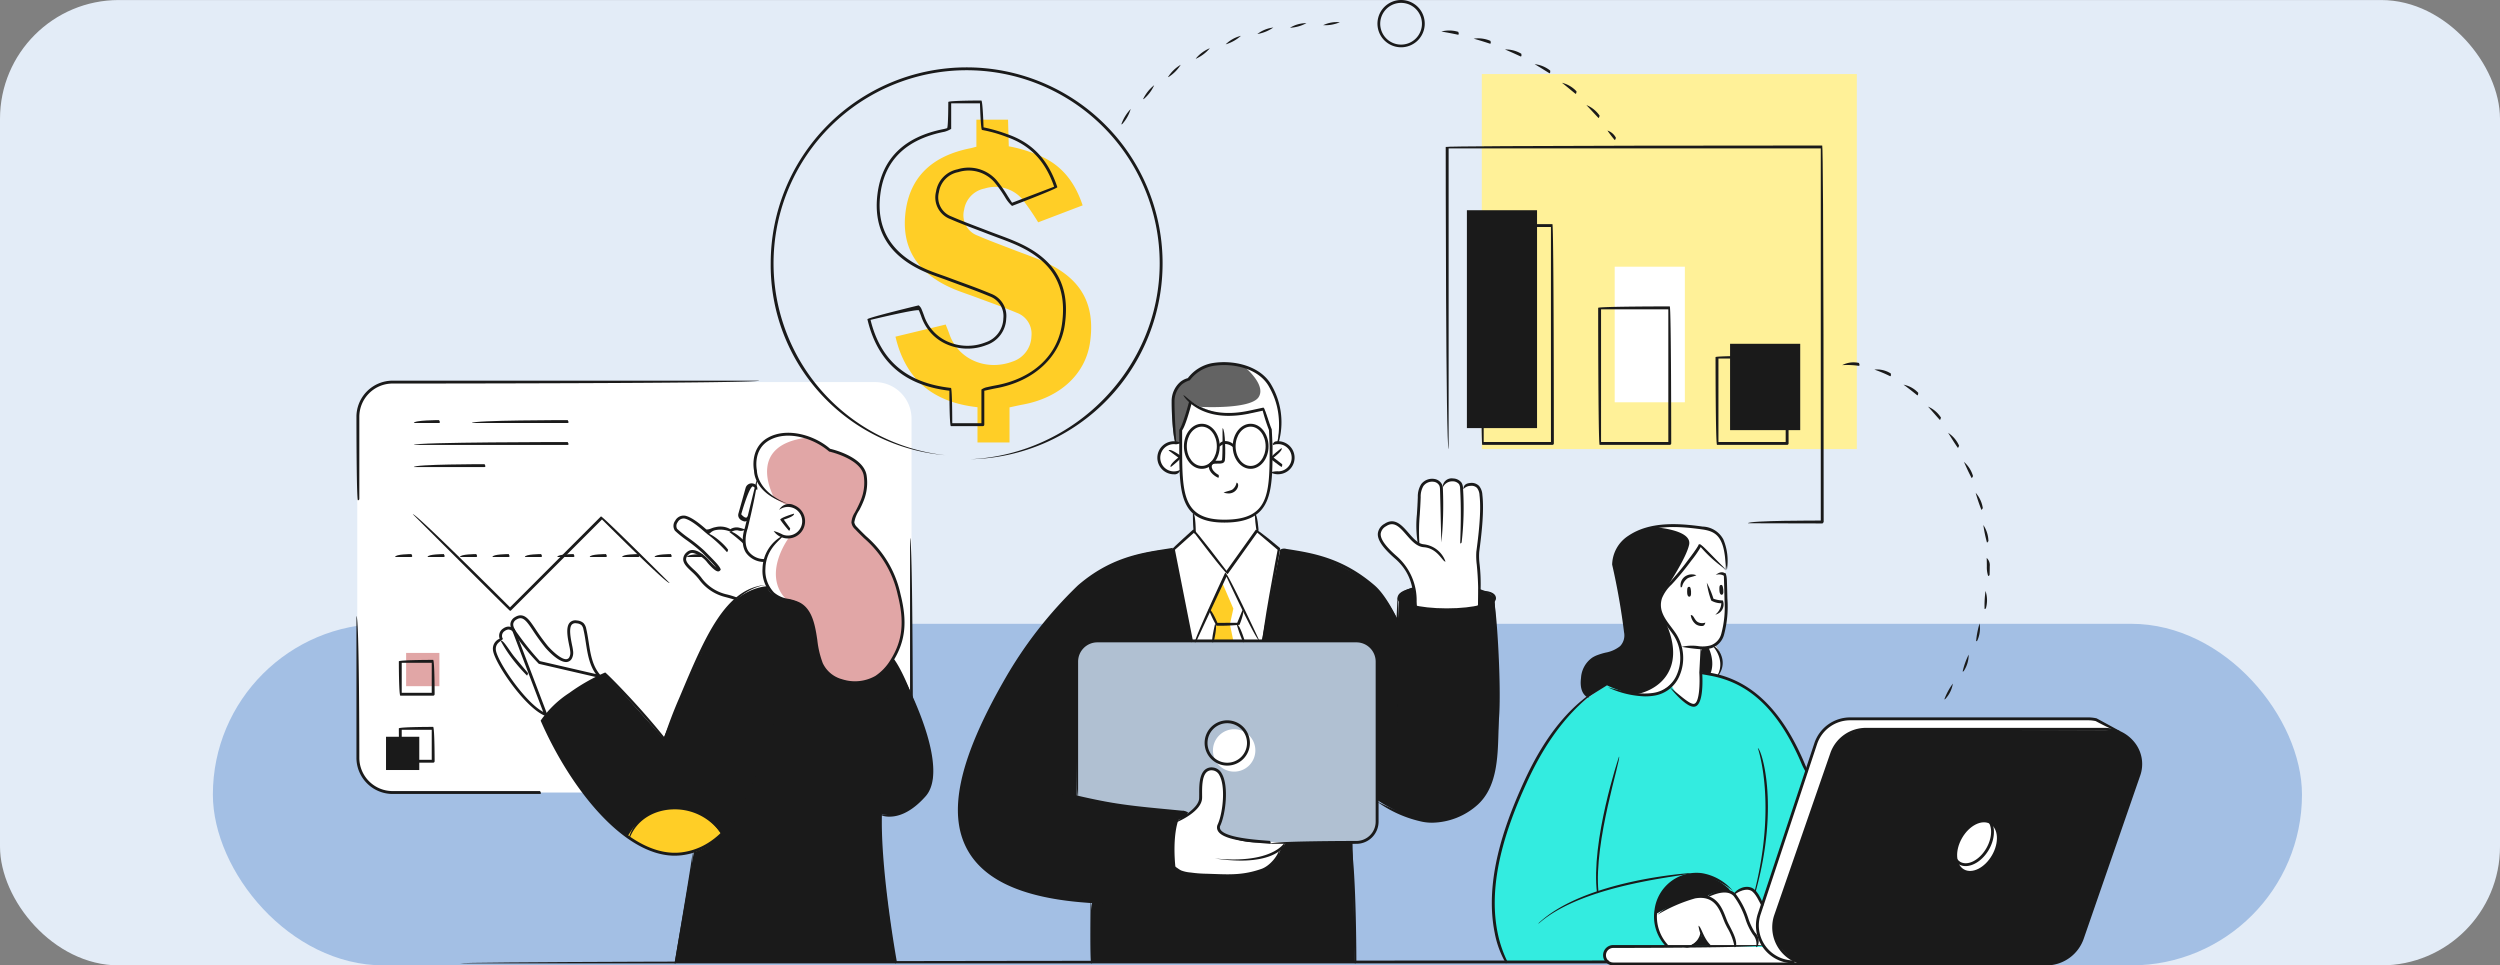 <svg xmlns="http://www.w3.org/2000/svg" xmlns:xlink="http://www.w3.org/1999/xlink" width="505" height="195.009" viewBox="0 0 505 195.009">
  <rect x="0" y="0" width="505" height="195.009" fill="#808080" stroke="none"/>
  <defs>
    <clipPath id="clip-path">
      <rect id="Rectangle_380930" data-name="Rectangle 380930" width="360.719" height="195.008" fill="none"/>
    </clipPath>
  </defs>
  <g id="Group_1084150" data-name="Group 1084150" transform="translate(-285 -7820.992)">
    <rect id="Rectangle_380914" data-name="Rectangle 380914" width="505" height="195" rx="24" transform="translate(285 7821)" fill="#e3ecf7"/>
    <rect id="Rectangle_380969" data-name="Rectangle 380969" width="422" height="69" rx="34.5" transform="translate(328 7947)" fill="#a3bfe4"/>
    <g id="Group_1084132" data-name="Group 1084132" transform="translate(357 7820.992)">
      <rect id="Rectangle_380924" data-name="Rectangle 380924" width="75.758" height="75.759" transform="translate(227.322 14.957)" fill="#fff198"/>
      <g id="Group_1084131" data-name="Group 1084131">
        <g id="Group_1084130" data-name="Group 1084130" clip-path="url(#clip-path)">
          <path id="Path_838899" data-name="Path 838899" d="M104.692,136.707H7.5a7.4,7.4,0,0,1-7.381-7.381V61.179A7.4,7.4,0,0,1,7.5,53.8h97.2a7.4,7.4,0,0,1,7.381,7.381v68.147a7.4,7.4,0,0,1-7.381,7.381" transform="translate(0.05 23.381)" fill="#fff"/>
          <path id="Path_838900" data-name="Path 838900" d="M128.123,77.337s-10.511.255-17.626,6.331a73.657,73.657,0,0,0-18.019,23.38c-4.262,8.9-8.02,15.759-7.555,23.677s5.1,13.223,12.7,15.3a92.34,92.34,0,0,0,14.075,2.691L111.53,160.7H164.8l-.481-23.962a5.623,5.623,0,0,0,3.951-1.647c1.783-1.767.965-7.15.965-7.15s6.738,4.744,12.5,4.261,9.6-4.7,10.4-7.647a54.966,54.966,0,0,0,1.624-14.791c-.05-7.121-.747-22.516-.747-22.516s-1.194-2.489-9.279-2.875-10.048,2.215-10.048,2.215l-.2,5.2s-2.423-5.528-6.232-8.027-10.547-6.2-17.551-6.259-21.584-.169-21.584-.169" transform="translate(36.892 33.612)" fill="#1a1a1a"/>
          <path id="Path_838901" data-name="Path 838901" d="M143.654,130.956h13.481a5.751,5.751,0,0,0,3.952-1.479c1.59-1.591.964-5.331.964-5.331l.1-29.643a4.231,4.231,0,0,0-1.254-3.027,4.789,4.789,0,0,0-2.955-1.218H106.295s-2.991-.112-4.1,1.476a5.111,5.111,0,0,0-.7,3.581l-.073,26.406s13.805,2.905,20.635,2.98c0,0,1.257-.369,1.753.443s0,.2,0,.2,2.159-.831,2.381-2.6.036-6.6,2.326-6.659,2.759,3.153,2.746,5.7a21.522,21.522,0,0,1-1.2,5.832s-.362,1.392,1.683,1.951,7.842,1.846,11.9,1.389" transform="translate(44.08 39.226)" fill="#b0c0d2"/>
          <path id="Path_838902" data-name="Path 838902" d="M183.038,97.279a35.982,35.982,0,0,0-14.112,14.854c-5.282,10.379-8.265,19.456-8.777,26.713a30.094,30.094,0,0,0,2.479,14.31h51.167l16.076-4.876-6.766-34.109s-3.5-9.083-8.536-13.64A23.121,23.121,0,0,0,202.242,94.7c-1.313-.02-19.2,2.582-19.2,2.582" transform="translate(69.571 41.157)" fill="#33ece0"/>
          <path id="Path_838903" data-name="Path 838903" d="M206.888,150.087h48.067a7.7,7.7,0,0,0,6.974-5.232l11.4-32.921a7.085,7.085,0,0,0-6.974-9.243H218.289a7.325,7.325,0,0,0-6.975,4.82l-11.4,32.921a7.41,7.41,0,0,0,6.975,9.655" transform="translate(86.72 44.63)" fill="#1a1a1a"/>
          <path id="Path_838904" data-name="Path 838904" d="M61.608,67.69l-.28,1.142s.059-.207-.72-.287a1.232,1.232,0,0,0-1.264.92c-.09.321-1.416,5.152-1.416,5.152s.175.968.706.965a3.627,3.627,0,0,0,1.28-.389l-.819,2.643s-1.756-.651-2.753,0c0,0-3.383-1.37-4.82.347,0,0-2.343-1.945-3.315-2.565s-2.343-.757-3.016.254-.422,1.481.74,2.311,4.252,3.446,5.025,4.222a27.1,27.1,0,0,1,2.977,3.337c.027.3-.466.125-.967-.34s-3.353-3.314-4.321-3.4a1.626,1.626,0,0,0-1.656,2.182c.382,1.416,2.265,2.241,3.8,4.195S57,91.538,57.116,91.538,60.8,88.723,63.556,89a7.84,7.84,0,0,1-.519-5.2,9.5,9.5,0,0,1,3.493-4.787s2.71.679,3.875-1.518a3.316,3.316,0,0,0-1.189-4.41,4.2,4.2,0,0,0-1.993-.611s-4.862-1.826-5.615-4.789" transform="translate(19.481 29.419)" fill="#fff"/>
          <path id="Path_838905" data-name="Path 838905" d="M40.712,98.75a6.843,6.843,0,0,1-1.931-3.655c-.483-2.416-.73-6.223-1.445-6.684s-2.447-1.31-2.843.667.719,3.426.551,4.681-.435,1.846-1.244,1.9-1.664-.535-2.777-1.694A38.871,38.871,0,0,1,27.4,89.078c-.943-1.459-2.125-2.592-3.214-1.957a2.474,2.474,0,0,0-1,2.135,1.578,1.578,0,0,0-1.773.129,1.328,1.328,0,0,0-.438,1.75,2.21,2.21,0,0,0-1.547,2.379c-.032,2.08,3.74,6.78,4.763,7.989s4.186,4.7,5.731,5.114a24.3,24.3,0,0,1,4.924-4.212c2.713-1.663,5.866-3.655,5.866-3.655" transform="translate(8.444 37.785)" fill="#fff"/>
          <path id="Path_838906" data-name="Path 838906" d="M115.94,118.628s2.858-1.232,3.67-2.48.963-1.594.961-3.624.4-4.013,2.066-4.256,2.792,1.647,2.73,4.294a29.551,29.551,0,0,1-.865,6.509,1.684,1.684,0,0,0,.867,2.457,14.388,14.388,0,0,0,7.384,1.588,32.347,32.347,0,0,1,5.02.023,4.079,4.079,0,0,1-1.052,1.284s-.713,3.173-3.056,4a20.6,20.6,0,0,1-7.41,1.442c-3.323.077-6.053-.285-7.193-.3s-3.4-.255-3.835-1.822a23.63,23.63,0,0,1-.232-4.863,12.487,12.487,0,0,1,.945-4.252" transform="translate(49.962 47.045)" fill="#fff"/>
          <path id="Path_838907" data-name="Path 838907" d="M163.956,92.965s.3-5.324.148-7.134-.537-2-.148-4.578a38.143,38.143,0,0,0,.737-8.3c-.2-2.8-.643-4.654-1.861-4.47a5.825,5.825,0,0,0-2.186.861,1.664,1.664,0,0,0-1.74-1.766,2.143,2.143,0,0,0-2.261,1.313,2.611,2.611,0,0,0-2.262-1.247c-1.44.132-2.176,1.291-2.249,2.871s-.294,9.773-.294,9.773-.865-.159-1.958-1.614-3.193-3.4-4.869-1.816-1.1,3.043.657,4.731,4.335,3.764,4.9,6.279a32.422,32.422,0,0,1,.647,5.364s8.357,1.569,12.738-.261" transform="translate(62.589 29.367)" fill="#fff"/>
          <path id="Path_838908" data-name="Path 838908" d="M129.166,106.963a4.282,4.282,0,1,1-4.282-4.284,4.283,4.283,0,0,1,4.282,4.284" transform="translate(52.415 44.626)" fill="#fff"/>
          <path id="Path_838909" data-name="Path 838909" d="M191.815,102.515l.26-4.918s3.257-.072,3.9-2.176a18.725,18.725,0,0,0,.958-7.064c-.093-3.361-.2-6.424-.2-6.424l-4.916-5.226s-4.539,6.071-5.9,7.611-2.559,2.6-2.439,4.816,2.419,5.1,3.208,5.873a7.694,7.694,0,0,1,1.085,6.271,15.411,15.411,0,0,1-1.9,3.82s2.377,4.337,4.334,4.026,1.607-6.608,1.607-6.608" transform="translate(79.739 33.337)" fill="#fff"/>
          <path id="Path_838910" data-name="Path 838910" d="M183.094,130.162a29.979,29.979,0,0,1,4.706-2.346c2.116-.746,3.463-1.3,5.188-1.047,0,0,3.06-2.109,5.918-.6a5.168,5.168,0,0,1,2.605-1c1.485-.1,2.838,3.123,2.838,3.123l-.878,4.149s.552,3.729,1.25,4.189l-10.813.387-1.631-2.7a3.158,3.158,0,0,1-2.881,2.308,32.812,32.812,0,0,1-4.229,0s-2.836-3.03-2.072-6.476" transform="translate(79.518 54.403)" fill="#fff"/>
          <path id="Path_838911" data-name="Path 838911" d="M140.108,67.746c-.032-3.374-3.708-2.693-4.426-2.512a9.312,9.312,0,0,0-.3-3.29,24.14,24.14,0,0,1-1.353-3.829,69.314,69.314,0,0,1-7.3,1.064c-4.092.38-7.489-2.733-7.489-2.733a15.673,15.673,0,0,1-1.752,5.74l-.281,2.945c-2.9-.689-4.35.993-4.229,2.614a3.382,3.382,0,0,0,2.036,3.066,4.78,4.78,0,0,0,2.459-.225,14.758,14.758,0,0,1,.324,3.44C117.893,76.836,120.41,79,120.41,79l-.257,3.766-4.236,3.651,3.66,18.515h14.174l3.75-18.346-4.66-3.82-.425-3.489c2.819-2.255,3.172-5.879,3.209-8.737,1.733.951,4.512.442,4.482-2.793" transform="translate(49.099 24.533)" fill="#fff"/>
          <path id="Path_838912" data-name="Path 838912" d="M61.6,81.855s-3.694,2.588-3.7,6.111,1.625,5.792,3.315,6.258,4.9.671,5.979,3.631,1.33,6.82,1.849,8.281a6.727,6.727,0,0,0,5.72,5.037c4.226.719,7.228-1.427,9.256-4.812s2.433-6.493,1.664-10.655a22.779,22.779,0,0,0-3.559-9.483c-2-3.127-4.368-4.741-5.2-5.687s-1.338-.927-.912-2.409,2.653-3.919,2.455-7.1-.511-4.624-7.43-6.535a9.613,9.613,0,0,0-5.629-3.044c-3.947-.8-7.515.09-8.652,2.743a8.449,8.449,0,0,0,.8,7.724c1.3,1.826,4.736,3.4,4.736,3.4s3.535-.016,3.609,3.024a3.463,3.463,0,0,1-4.3,3.513" transform="translate(24.41 26.582)" fill="#e1a6a6"/>
          <path id="Path_838913" data-name="Path 838913" d="M196.45,77.7l5.117,5.249a29.207,29.207,0,0,0-.1-4.39,4.4,4.4,0,0,0-3.667-3.916,39.526,39.526,0,0,0-9.288-.518c-3.983.307-9.289,2.433-9.543,7.682,0,0,1.133,5.262,1.562,8s1.5,7.02.284,8.392-3.942,1.885-5.264,2.336-5.116,5.213-1.571,8.009l3.658-2.281s5.727,2.752,9.16,1.894,5.344-3.6,5.594-4.928.415-4.736-.747-6.812-3.241-3.268-3.351-5.677.306-3.275,1.384-4.378a56.449,56.449,0,0,0,3.849-4.457c1.086-1.423,2.925-4.2,2.925-4.2" transform="translate(74.973 32.175)" fill="#1a1a1a"/>
          <path id="Path_838914" data-name="Path 838914" d="M189.547,91.44l-.26,4.918,3.291.615a4.363,4.363,0,0,0,.875-2.961,5,5,0,0,0-1.184-3.136,16,16,0,0,1-2.723.564" transform="translate(82.267 39.496)" fill="#1a1a1a"/>
          <path id="Path_838915" data-name="Path 838915" d="M226.383,118.953c-1.465,2.536-1.3,5.373.372,6.337s4.208-.311,5.672-2.848,1.3-5.374-.372-6.337-4.209.311-5.672,2.848" transform="translate(97.955 50.321)" fill="#fff"/>
          <path id="Path_838916" data-name="Path 838916" d="M215.139,150.728h-38.1s-1.7-.7-1.255-1.958a2.489,2.489,0,0,1,1.439-1.567l30.788.09a6.221,6.221,0,0,1-1.393-4.43,12.06,12.06,0,0,1,1.25-4.836l11.115-33.089a6.666,6.666,0,0,1,6.232-3.723h49.506l4.1,2.331-50.539-.184s-5.426.737-6.5,4.541L210,142.071a6.328,6.328,0,0,0,.778,4.594,13.828,13.828,0,0,0,4.357,4.063" transform="translate(76.367 43.989)" fill="#fff"/>
          <path id="Path_838917" data-name="Path 838917" d="M183.059,131.064s6.681-3.968,10.1-3.393a5.287,5.287,0,0,1,4.945-.915l-.392-.679a10.889,10.889,0,0,0-6.944-2.978,7.667,7.667,0,0,0-7.714,7.965" transform="translate(79.553 53.5)" fill="#1a1a1a"/>
          <path id="Path_838918" data-name="Path 838918" d="M187.878,133.773s2.066-.849,2.259-2.215l1.341,2.215Z" transform="translate(81.654 57.177)" fill="#1a1a1a"/>
          <rect id="Rectangle_380925" data-name="Rectangle 380925" width="14.17" height="44.011" transform="translate(224.313 42.466)" fill="#1a1a1a"/>
          <rect id="Rectangle_380926" data-name="Rectangle 380926" width="14.17" height="27.387" transform="translate(254.17 53.873)" fill="#fff"/>
          <rect id="Rectangle_380927" data-name="Rectangle 380927" width="14.17" height="17.441" transform="translate(277.474 69.445)" fill="#1a1a1a"/>
          <path id="Path_838919" data-name="Path 838919" d="M123.475,80.783l-3.3,7.39,1.313,2.816-.808,3.366h6.34L125.888,91l1.2-2.6Z" transform="translate(52.231 35.109)" fill="#ffce26"/>
          <path id="Path_838920" data-name="Path 838920" d="M121.909,82.608l2.247,5.232-.7,3.156.7,3.357h2.116L125.136,91l1.2-2.6-3.611-7.611Z" transform="translate(52.983 35.11)" fill="#fff"/>
          <path id="Path_838921" data-name="Path 838921" d="M115.212,61.766c-.9,6.482-6.077,11.267-13.649,12.645-.819.149-1.628.343-2.625.555v7.09H92.466V74.932C83.151,73.9,77.857,69.044,75.9,60.68l10.146-2.449c.267.687.531,1.31.752,1.944C88.541,65.25,94.238,67.72,99.58,65.7a5.538,5.538,0,0,0,3.785-5.09,4.51,4.51,0,0,0-2.951-4.747C97.656,54.7,94.809,53.714,92,52.66c-1.485-.557-3.008-1.036-4.46-1.658-7.3-3.126-10.511-8.358-9.6-15.541.891-7,5.322-11.318,13.171-12.853.318-.062.627-.166,1.136-.3V16.853H98.64l.148,5.377a27.646,27.646,0,0,1,5.09,1.442c5.226,1.829,8.159,5.457,9.829,10.487l-8.982,3.424a48.531,48.531,0,0,0-3.264-4.744,7.21,7.21,0,0,0-7.569-2.079,5.155,5.155,0,0,0-4.122,4.277A4.373,4.373,0,0,0,92.5,40.27c2.36,1.033,4.8,1.908,7.206,2.845,2.02.786,4.089,1.481,6.063,2.354,7.559,3.343,10.53,8.517,9.445,16.3" transform="translate(32.985 7.325)" fill="#ffce26"/>
          <path id="Path_838922" data-name="Path 838922" d="M71.683,82.547S64.62,82.51,60.04,92.292s-9.378,20.974-9.378,20.974L38.994,100.233s-8.743,3.812-12.87,9.336c0,0,6.8,15.332,14.477,21.317s10.407,6.612,16.243,5.155L52.933,158.47H97.528s-2.634-18.518-2.816-22.126-.241-7.926-.241-7.926,3.605,1.614,7.17-1.905,3.631-5.033,3.189-8.055a65.505,65.505,0,0,0-3.842-13.475c-2.354-6.206-3.912-7.915-3.912-7.915s-2.317,5.585-8.131,4.866-6.591-3.766-7.144-6.258-.38-5.149-1.823-7.724-3.576-2.666-5.084-2.871-3.193-1.374-3.209-2.534" transform="translate(11.354 35.876)" fill="#1a1a1a"/>
          <path id="Path_838923" data-name="Path 838923" d="M38.218,119.472a10.817,10.817,0,0,1,18.835-.426,11.349,11.349,0,0,1-9.8,4.093,14.1,14.1,0,0,1-9.032-3.667" transform="translate(16.61 49.441)" fill="#ffce26"/>
          <rect id="Rectangle_380928" data-name="Rectangle 380928" width="6.718" height="6.718" transform="translate(10.038 131.891)" fill="#e1a6a6"/>
          <rect id="Rectangle_380929" data-name="Rectangle 380929" width="6.718" height="6.718" transform="translate(5.977 148.825)" fill="#1a1a1a"/>
          <path id="Path_838924" data-name="Path 838924" d="M115.376,67.14s-2.237-12.295,2.806-12.731c0,0,2.175-3.717,7.522-3.183s8.509,2.224,10.1,6.971a15.83,15.83,0,0,1,.242,8.991l-1.307.185v-2.8l-1.291-4.282a17.6,17.6,0,0,1-8.126,1.163,19.05,19.05,0,0,1-6.913-2.711s-.819,4.764-1.75,5.74l-.281,2.945Z" transform="translate(49.929 22.241)" fill="#636363"/>
          <path id="Path_838925" data-name="Path 838925" d="M189.816,77.868c-.443,2.06-2.7,5.8-4.182,8.106,1.067-1.129,2.511-2.8,3.48-4.073,1.086-1.423,2.925-4.2,2.925-4.2l5.117,5.249a29.207,29.207,0,0,0-.1-4.39,4.4,4.4,0,0,0-3.667-3.915,39.43,39.43,0,0,0-9.288-.519c-.466.036-.954.1-1.448.188.154.009,7.832.466,7.164,3.558" transform="translate(79.383 32.175)" fill="#fff"/>
          <path id="Path_838926" data-name="Path 838926" d="M183.457,102.222c3.433-.859,5.342-3.6,5.592-4.928s.416-4.736-.747-6.812a22.5,22.5,0,0,0-2.139-2.8c.941,2.018,2.161,5.565,1.063,8.811-1.651,4.882-7.037,5.648-7.037,5.648l.6.175a7.6,7.6,0,0,0,2.668-.092" transform="translate(78.313 38.106)" fill="#fff"/>
          <path id="Path_838927" data-name="Path 838927" d="M190.367,91.238c-.037.046,1.512,2.823.349,5.474l1.393.26a4.36,4.36,0,0,0,.874-2.96,4.99,4.99,0,0,0-1.184-3.136s-.727.2-1.432.362" transform="translate(82.736 39.496)" fill="#fff"/>
          <path id="Path_838928" data-name="Path 838928" d="M133.006,64.33v2.806l1.305-.185a15.842,15.842,0,0,0-.241-8.992,8.873,8.873,0,0,0-6.218-6.238c.92.806,4.15,3.873,2.717,6.038-1.656,2.5-11.632,1.954-11.7,1.95a17.88,17.88,0,0,0,4.716,1.5,17.6,17.6,0,0,0,8.127-1.165Z" transform="translate(51.663 22.479)" fill="#fff"/>
          <path id="Path_838929" data-name="Path 838929" d="M65.409,61.446c-3.948-.8-7.517.089-8.654,2.744a8.45,8.45,0,0,0,.8,7.723A9.278,9.278,0,0,0,60,74.042c-.786-1.478-5.261-10.827,6.764-12.239a12.416,12.416,0,0,0-1.357-.357" transform="translate(24.41 26.582)" fill="#fff"/>
          <path id="Path_838930" data-name="Path 838930" d="M61.87,88.216c-5.02-5.169.625-12.559.625-12.559a4.394,4.394,0,0,1-1.419-.072s-3.694,2.589-3.7,6.11S59,87.489,60.689,87.955c.346.1.756.181,1.2.28l-.016-.019" transform="translate(24.935 32.851)" fill="#fff"/>
          <path id="Path_838931" data-name="Path 838931" d="M189.3,71.114H175.134c-.293-.293-.293-27.681-.293-27.681.293-.291,14.464-.291,14.464-.291.294.291.294,27.679.294,27.679a.3.3,0,0,1-.294.293m-13.878-.585h13.586v-26.8H175.426Z" transform="translate(75.988 18.75)" fill="#1a1a1a"/>
          <path id="Path_838932" data-name="Path 838932" d="M172.78,76.15H158.609c-.294-.293-.294-44.3-.294-44.3.294-.293,14.465-.293,14.465-.293.293.293.293,44.3.293,44.3a.294.294,0,0,1-.293.293M158.9,75.565h13.586V32.138H158.9Z" transform="translate(68.806 13.714)" fill="#1a1a1a"/>
          <path id="Path_838933" data-name="Path 838933" d="M120.13,68.773c-1.994,0-3.617-2.041-3.617-4.552s1.623-4.553,3.617-4.553,3.618,2.043,3.618,4.553-1.624,4.552-3.618,4.552m0-8.522c-1.673,0-3.034,1.782-3.034,3.97s1.361,3.968,3.034,3.968,3.033-1.78,3.033-3.968-1.36-3.97-3.033-3.97" transform="translate(50.638 25.932)" fill="#1a1a1a"/>
          <path id="Path_838934" data-name="Path 838934" d="M158.012,131.321H140.535c0-.584,17.476-.584,17.476-.584a3.893,3.893,0,0,0,3.888-3.888V94.51a3.893,3.893,0,0,0-3.888-3.888H105.68a3.894,3.894,0,0,0-3.888,3.888v27.368c-.584,0-.584-27.368-.584-27.368a4.476,4.476,0,0,1,4.472-4.47h52.332a4.475,4.475,0,0,1,4.473,4.47v32.339a4.477,4.477,0,0,1-4.473,4.472" transform="translate(43.986 39.133)" fill="#1a1a1a"/>
          <path id="Path_838935" data-name="Path 838935" d="M124,110.572A4.574,4.574,0,1,1,128.575,106,4.579,4.579,0,0,1,124,110.572m0-8.563a3.99,3.99,0,1,0,3.991,3.99,4,4,0,0,0-3.991-3.99" transform="translate(51.905 44.081)" fill="#1a1a1a"/>
          <path id="Path_838936" data-name="Path 838936" d="M153.835,92.418c-2.014-3.734-3.566-6.073-5.007-7.314-6.377-5.483-12.325-6.41-17.571-7.226-.458-.073-.912-.142-1.36-.215a1.468,1.468,0,0,1,1.45-.363c5.324.829,11.356,1.77,17.858,7.361,1.5,1.294,3.106,3.693,4.891,7.337-.175.41-.218.42-.261.42" transform="translate(56.455 33.574)" fill="#1a1a1a"/>
          <path id="Path_838937" data-name="Path 838937" d="M118.05,149.078c-16.779,0-27-3.462-31.211-10.547-4.417-7.443-2.069-18.558,7.393-34.983a84.654,84.654,0,0,1,14.711-18.836c6.5-5.594,12.54-6.533,17.865-7.362.456-.072.908-.141,1.356-.214a1.453,1.453,0,0,1-1.267.792c-5.246.818-11.194,1.743-17.571,7.226a83.919,83.919,0,0,0-14.586,18.684c-9.346,16.223-11.7,27.151-7.4,34.393,4.284,7.212,15.666,10.666,33.781,10.224,2.468-.056,9.892,0,9.963,0-.077.584-7.493.525-9.949.584q-1.577.039-3.087.039" transform="translate(36.806 33.524)" fill="#1a1a1a"/>
          <path id="Path_838938" data-name="Path 838938" d="M118.772,97.358c-.288-.235-3.948-18.75-3.948-18.75.092-.274,4.33-4.064,4.33-4.064.428.042,6.688,8.359,6.688,8.359l5.934-8.312c.428-.053,4.909,3.737,4.909,3.737.1.278-3.453,18.793-3.453,18.793-.571-.11,2.944-18.458,2.944-18.458l-4.109-3.476-5.981,8.378c-.471.007-6.78-8.375-6.78-8.375l-3.875,3.467,3.628,18.352c-.25.347-.27.349-.287.349" transform="translate(49.904 32.397)" fill="#1a1a1a"/>
          <path id="Path_838939" data-name="Path 838939" d="M118.061,94.713c-.264-.415,6.12-14.085,6.12-14.085.529,0,6.865,13.67,6.865,13.67-.528.245-6.6-12.853-6.6-12.853l-6.119,13.1a.294.294,0,0,1-.264.168" transform="translate(51.308 35.042)" fill="#1a1a1a"/>
          <path id="Path_838940" data-name="Path 838940" d="M121.575,89.122a27.24,27.24,0,0,1-1.585-3.337c.541-.225,1.78,2.752,1.78,2.752l4-.007,1.062-2.568c.542.222-.594,2.971-.594,2.971a42.765,42.765,0,0,1-4.664.189" transform="translate(52.149 37.278)" fill="#1a1a1a"/>
          <path id="Path_838941" data-name="Path 838941" d="M120.548,91.572c-.283-.36.528-3.717.528-3.717.568.138-.244,3.495-.244,3.495a.29.29,0,0,1-.284.222" transform="translate(52.366 38.183)" fill="#1a1a1a"/>
          <path id="Path_838942" data-name="Path 838942" d="M125.254,91.53a24.717,24.717,0,0,1-1.291-3.572c.559-.168,1.571,3.2,1.571,3.2-.225.372-.252.376-.28.376" transform="translate(53.876 38.225)" fill="#1a1a1a"/>
          <path id="Path_838943" data-name="Path 838943" d="M127,68.773c-1.994,0-3.617-2.041-3.617-4.552s1.623-4.553,3.617-4.553,3.62,2.043,3.62,4.553S129,68.773,127,68.773m0-8.522c-1.673,0-3.033,1.782-3.033,3.97s1.36,3.968,3.033,3.968,3.034-1.78,3.034-3.968-1.36-3.97-3.034-3.97" transform="translate(53.624 25.932)" fill="#1a1a1a"/>
          <path id="Path_838944" data-name="Path 838944" d="M124.393,63.452a2.526,2.526,0,0,0-1.713-.762,1.665,1.665,0,0,0-1.075.561c-.435-.393.116-1.079,1.026-1.145a2.588,2.588,0,0,1,1.961.842c-.044.475-.122.5-.2.5" transform="translate(52.786 26.99)" fill="#1a1a1a"/>
          <path id="Path_838945" data-name="Path 838945" d="M130.232,68.8a3.328,3.328,0,0,1-1.535-.374,4.365,4.365,0,0,1,1.707-.217,2.754,2.754,0,0,0,1.653-4.812,2.756,2.756,0,0,0-2.9-.471c.121-.686.488-.772.868-.8a3.367,3.367,0,0,1,2.417.828,3.339,3.339,0,0,1-2,5.836c-.073,0-.142.006-.212.006" transform="translate(55.933 27.003)" fill="#1a1a1a"/>
          <path id="Path_838946" data-name="Path 838946" d="M130.911,66.886c-.179-.06-2.232-1.647-2.232-1.647,0-.468,2.275-2.149,2.275-2.149.346.472-1.613,1.921-1.613,1.921l1.746,1.351c0,.486-.09.524-.176.524" transform="translate(55.926 27.42)" fill="#1a1a1a"/>
          <path id="Path_838947" data-name="Path 838947" d="M116.108,68.805a3.338,3.338,0,1,1,.207-6.67,3.352,3.352,0,0,1,1.1.257,1.284,1.284,0,0,1-1.132.326,2.753,2.753,0,1,0,1.1,5.193,1.131,1.131,0,0,1-1.267.894" transform="translate(49.01 27.003)" fill="#1a1a1a"/>
          <path id="Path_838948" data-name="Path 838948" d="M114.746,66.768c-.179-.524,1.572-1.875,1.572-1.875l-1.961-1.449c.349-.472,2.618,1.209,2.618,1.209.006.468-2.05,2.054-2.05,2.054a.3.3,0,0,1-.179.06" transform="translate(49.701 27.537)" fill="#1a1a1a"/>
          <path id="Path_838949" data-name="Path 838949" d="M118.067,76.359c-.293-.293-.293-4.092-.293-4.092.584,0,.584,3.8.584,3.8a.292.292,0,0,1-.291.293" transform="translate(51.186 31.408)" fill="#1a1a1a"/>
          <path id="Path_838950" data-name="Path 838950" d="M126.971,76.019c-.29-.275-.494-3.7-.494-3.7.581-.033.785,3.391.785,3.391-.278.308-.285.308-.291.308" transform="translate(54.969 31.431)" fill="#1a1a1a"/>
          <path id="Path_838951" data-name="Path 838951" d="M136.09,67.557c1.231-6.391-.766-10.031-1.618-11.585-2.04-3.717-7.327-4.922-11.49-4.186a7.519,7.519,0,0,0-4.515,2.865,4.788,4.788,0,0,0-1.585.811,4.645,4.645,0,0,0-1.515,3.47c-.022,2.532.343,8.258.347,8.314-.588-.02-.953-5.767-.93-8.3A5.141,5.141,0,0,1,116.519,55a3.9,3.9,0,0,1,1.534-.778,7.979,7.979,0,0,1,4.829-3.018c4.374-.769,9.929.527,12.1,4.485a14.935,14.935,0,0,1,1.389,11.643.294.294,0,0,1-.284.221" transform="translate(49.886 22.164)" fill="#1a1a1a"/>
          <path id="Path_838952" data-name="Path 838952" d="M148.54,9.552a4.831,4.831,0,0,1-1.251-.166,4.775,4.775,0,0,1-3.356-5.863,4.776,4.776,0,1,1,4.607,6.03m0-8.971a4.214,4.214,0,1,0,1.108.149,4.229,4.229,0,0,0-1.108-.149" transform="translate(62.481 0)" fill="#1a1a1a"/>
          <path id="Path_838953" data-name="Path 838953" d="M187.779,26.421a22.75,22.75,0,0,1-1.465-1.914,2.953,2.953,0,0,1,1.709,1.463c-.135.435-.188.45-.244.45M184.5,21.965c-.928-.964-1.676-1.8-2.44-2.608a6.026,6.026,0,0,1,2.668,2.13c-.1.453-.164.478-.228.478m-4.632-4.872c-1.023-.826-1.879-1.555-2.743-2.237a5.979,5.979,0,0,1,2.941,1.73c-.037.473-.118.506-.2.506m-5.277-4.162c-1.076-.671-2.029-1.273-2.991-1.833a6.05,6.05,0,0,1,3.155,1.3c.022.491-.069.535-.164.535m-5.8-3.387c-1.123-.519-2.149-.987-3.175-1.413a6.085,6.085,0,0,1,3.3.861c.082.494-.022.552-.129.552m-6.2-2.584c-1.133-.374-2.209-.709-3.29-1.011a6.2,6.2,0,0,1,3.384.442c.139.494.024.57-.095.57m-6.473-1.816c-1.132-.241-2.238-.455-3.351-.64a6.284,6.284,0,0,1,3.413.062c.192.486.072.578-.062.578" transform="translate(66.392 1.864)" fill="#1a1a1a"/>
          <path id="Path_838954" data-name="Path 838954" d="M107.7,23.759a8.575,8.575,0,0,1,1.891-3.1,7.863,7.863,0,0,1-1.658,2.985.29.29,0,0,1-.232.115m4.393-5.089a8.029,8.029,0,0,1,2.247-2.826,7.869,7.869,0,0,1-2.039,2.739.294.294,0,0,1-.208.088m5.035-4.457a7.528,7.528,0,0,1,2.572-2.495,7.858,7.858,0,0,1-2.394,2.435.3.3,0,0,1-.178.06m5.6-3.72a7.1,7.1,0,0,1,2.853-2.115,7.912,7.912,0,0,1-2.709,2.077.3.3,0,0,1-.145.037m6.058-2.908a6.72,6.72,0,0,1,3.074-1.71,7.942,7.942,0,0,1-2.967,1.69.3.3,0,0,1-.108.02m6.393-2.073A6.5,6.5,0,0,1,138.4,4.2a7.88,7.88,0,0,1-3.155,1.3.318.318,0,0,1-.073.009m6.6-1.265a6.4,6.4,0,0,1,3.32-.931,7.641,7.641,0,0,1-3.282.93h-.037m6.7-.516a6.26,6.26,0,0,1,3.367-.59,7.589,7.589,0,0,1-3.36.59Z" transform="translate(46.808 1.361)" fill="#1a1a1a"/>
          <path id="Path_838955" data-name="Path 838955" d="M229.837,119.091a12.969,12.969,0,0,1,1.717-3.183,5.924,5.924,0,0,1-1.488,3.072.294.294,0,0,1-.23.112m3.694-5.614a14.8,14.8,0,0,1,1.221-3.423,5.954,5.954,0,0,1-.963,3.271.294.294,0,0,1-.258.152m2.723-6.137a17.1,17.1,0,0,1,.7-3.581,5.957,5.957,0,0,1-.426,3.386.292.292,0,0,1-.275.2m1.714-6.5a20.2,20.2,0,0,1,.191-3.651,6.025,6.025,0,0,1,.1,3.413.294.294,0,0,1-.29.238m.717-6.682a5.49,5.49,0,0,1-.264-1.94c0-.568-.013-1.136-.033-1.7a2,2,0,0,1,.62,1.7q0,.831-.03,1.661a.293.293,0,0,1-.293.28m-.232-6.715a28.362,28.362,0,0,1-.742-3.575,6.054,6.054,0,0,1,1.031,3.254c-.271.321-.281.321-.29.321m-1.125-6.628a34.592,34.592,0,0,1-1.162-3.453,6.1,6.1,0,0,1,1.445,3.093c-.238.357-.263.36-.283.36m-1.97-6.429c-.674-1.241-1.109-2.281-1.565-3.274a6.016,6.016,0,0,1,1.838,2.878c-.205.389-.24.4-.273.4m-2.8-6.116c-.793-1.136-1.366-2.106-1.958-3.027a5.978,5.978,0,0,1,2.216,2.6c-.162.422-.209.43-.258.43m-3.641-5.647c-.924-1.017-1.645-1.881-2.373-2.678a5.825,5.825,0,0,1,2.605,2.208c-.108.452-.171.471-.232.471m-4.542-4.955c-1.04-.835-1.915-1.534-2.79-2.158a5.523,5.523,0,0,1,2.985,1.648c-.037.476-.116.509-.2.509m-5.483-3.865a26.1,26.1,0,0,0-3.182-1.334,5.163,5.163,0,0,1,3.315.783c.073.495-.027.551-.133.551m-6.351-2.095a16.455,16.455,0,0,0-3.335-.138,4.922,4.922,0,0,1,3.377-.445c.228.476.1.582-.042.582" transform="translate(90.922 22.177)" fill="#1a1a1a"/>
          <path id="Path_838956" data-name="Path 838956" d="M140.825,142.99c-.294-.469-.3-18-.77-24.231,1.057,6.208,1.063,23.762,1.063,23.938a.293.293,0,0,1-.293.293" transform="translate(60.87 51.614)" fill="#1a1a1a"/>
          <path id="Path_838957" data-name="Path 838957" d="M103.512,139.368c-.291-.3-.128-12.276-.128-12.276.585.007.419,11.988.419,11.988a.291.291,0,0,1-.291.288" transform="translate(44.912 55.236)" fill="#1a1a1a"/>
          <path id="Path_838958" data-name="Path 838958" d="M246.543,135.826H14.625c0-.584,231.918-.584,231.918-.584.293.453.161.584,0,.584" transform="translate(6.356 58.778)" fill="#1a1a1a"/>
          <path id="Path_838959" data-name="Path 838959" d="M122.836,136.508c-.291-.293-.291-13.081-.291-13.081.582,0,.582,12.788.582,12.788a.292.292,0,0,1-.291.293" transform="translate(53.26 53.643)" fill="#1a1a1a"/>
          <path id="Path_838960" data-name="Path 838960" d="M134.3,123.491c-.26-.024-.577-.049-.954-.079-4.386-.346-8.575-.888-9.532-2.5a1.417,1.417,0,0,1-.044-1.37c1.044-2.321,1.6-7.681.323-9.907a1.729,1.729,0,0,0-1.341-.98,1.488,1.488,0,0,0-1.229.349c-.954.868-.932,3.179-.92,4.559,0,.235.006.45,0,.638-.03,2.756-4.843,4.8-5.046,4.885-.179-.558,4.434-2.518,4.462-4.892,0-.184,0-.4,0-.625-.016-1.575-.039-3.952,1.11-5a2.061,2.061,0,0,1,1.681-.5,2.306,2.306,0,0,1,1.788,1.268c1.409,2.449.793,8.021-.3,10.44a.844.844,0,0,0,.016.831c.932,1.578,6.638,2.029,9.074,2.218.384.03.7.057.937.08.247.471.119.582-.029.582" transform="translate(50.222 46.962)" fill="#1a1a1a"/>
          <path id="Path_838961" data-name="Path 838961" d="M126.1,122.274a34.82,34.82,0,0,1-5.229-.432c11.586,1.172,14.051-3.149,14.074-3.192.435.432-1.326,3.624-8.844,3.624" transform="translate(52.532 51.567)" fill="#1a1a1a"/>
          <path id="Path_838962" data-name="Path 838962" d="M125.991,125.255c-.882,0-1.773-.032-2.7-.065-.6-.023-1.227-.044-1.879-.059a23.58,23.58,0,0,1-2.516-.2,8.963,8.963,0,0,1-2.426-.493,3.335,3.335,0,0,1-1.577-1.645c.9.466,1.285.878,1.812,1.11a6.912,6.912,0,0,0,1.887.4,25.027,25.027,0,0,0,2.835.238c.654.016,1.28.039,1.887.059,3.361.118,6.015.217,9.572-1.031,1.839-.646,3.566-3,3.566-4.053.585,1.374-1.372,3.9-3.374,4.605a20.255,20.255,0,0,1-7.087,1.129" transform="translate(49.934 51.945)" fill="#1a1a1a"/>
          <path id="Path_838963" data-name="Path 838963" d="M154.917,129.567a10,10,0,0,1-2.546-.316,24.261,24.261,0,0,1-8.809-4.086,45.973,45.973,0,0,0,8.958,3.521c3.492.925,8.229-.436,11.244-3.238,3.642-3.379,3.8-9.054,3.947-14.062.034-1.165.066-2.262.138-3.31.473-6.857-.617-23.648-.627-23.816.594.132,1.687,16.96,1.209,23.856-.07,1.034-.1,2.129-.135,3.285-.148,5.122-.313,10.93-4.133,14.474a14.078,14.078,0,0,1-9.246,3.691" transform="translate(62.394 36.62)" fill="#1a1a1a"/>
          <path id="Path_838964" data-name="Path 838964" d="M147.405,120.595c-2.146-6.15-.727-35.283-.666-36.521.567.331-.892,30.3.944,36.141-.221.376-.25.38-.278.38" transform="translate(63.55 36.54)" fill="#1a1a1a"/>
          <path id="Path_838965" data-name="Path 838965" d="M156.536,87.5c-4.948,0-9.955-.9-9.955-2.614,0-1.01,1.073-1.7,3.282-2.117-1.172.815-2.7,1.278-2.7,2.117s3.565,2.03,9.369,2.03,9.369-1.184,9.369-2.03c0-.618-1.009-1.2-2.7-1.544,2.737-.034,3.287.877,3.287,1.544,0,1.716-5.008,2.614-9.956,2.614" transform="translate(63.706 35.973)" fill="#1a1a1a"/>
          <path id="Path_838966" data-name="Path 838966" d="M151.444,91.012a2.412,2.412,0,0,1-.372-1.333c-.1-2.135-.281-5.707-3.753-8.725-2.47-2.152-3.584-3.763-3.5-5.073a2.584,2.584,0,0,1,1.344-1.971c2.053-1.38,3.541.318,4.848,1.823.953,1.1,1.938,2.234,3.125,2.317a5.272,5.272,0,0,1,4.353,3.493c-.594.07-1.579-2.707-4.394-2.909-1.426-.1-2.493-1.33-3.525-2.518-1.316-1.512-2.45-2.813-4.079-1.722A2.045,2.045,0,0,0,144.4,75.92c-.067,1.1,1.016,2.6,3.307,4.591a11.862,11.862,0,0,1,3.952,9.14c.02.41.039.762.075,1.027-.261.333-.274.334-.287.334" transform="translate(62.503 31.901)" fill="#1a1a1a"/>
          <path id="Path_838967" data-name="Path 838967" d="M149.565,80.641a21.562,21.562,0,0,1-.214-6c.066-1.024.142-2.186.184-3.538a4.719,4.719,0,0,1,.676-2.589,2.768,2.768,0,0,1,2.588-1.076,2.059,2.059,0,0,1,1.671,1.228,2.924,2.924,0,0,1,.136.91,76.661,76.661,0,0,1-.306,10.7c-.133-3.795-.2-8.315-.281-10.679a2.5,2.5,0,0,0-.1-.73,1.479,1.479,0,0,0-1.207-.849,2.193,2.193,0,0,0-2.04.852,4.147,4.147,0,0,0-.554,2.255c-.046,1.359-.121,2.526-.188,3.556a37.588,37.588,0,0,0-.08,5.645c-.277.313-.283.313-.29.313" transform="translate(64.862 29.299)" fill="#1a1a1a"/>
          <path id="Path_838968" data-name="Path 838968" d="M156.493,80.494c.118-3.686.208-7.294-.017-11.049a1.864,1.864,0,0,0-.207-.905,1.648,1.648,0,0,0-1.251-.587,2.1,2.1,0,0,0-2.077,1.324,1.825,1.825,0,0,1,2.1-1.909,2.24,2.24,0,0,1,1.722.851,2.339,2.339,0,0,1,.3,1.189,60.158,60.158,0,0,1-.275,10.83.291.291,0,0,1-.29.257" transform="translate(66.469 29.278)" fill="#1a1a1a"/>
          <path id="Path_838969" data-name="Path 838969" d="M158.789,93.225a58.411,58.411,0,0,0-.218-8.7,13.512,13.512,0,0,1-.088-2.624c.373-2.833,1.053-8.008.643-11.415a2.591,2.591,0,0,0-.508-1.475,1.558,1.558,0,0,0-1.31-.42,1.924,1.924,0,0,0-1.453.689c.05-1.03.759-1.2,1.386-1.27a2.122,2.122,0,0,1,1.8.6,3.068,3.068,0,0,1,.661,1.8c.419,3.48-.267,8.7-.634,11.508a12.613,12.613,0,0,0,.079,2.548,35.892,35.892,0,0,1-.072,8.5.294.294,0,0,1-.291.255" transform="translate(67.737 29.552)" fill="#1a1a1a"/>
          <path id="Path_838970" data-name="Path 838970" d="M117.973,132.959c-1.752,0-2.931-4.754-3.152-9.275-.225-4.559.5-9.454,2.275-9.543a3.817,3.817,0,0,1,1.042.36,1.035,1.035,0,0,1-1.026.224c-.887.044-1.977,3.463-1.707,8.93s1.69,8.776,2.588,8.718c.235-.01,1.419-.321,1.637-5.33.374,4.815-.724,5.87-1.61,5.913h-.047" transform="translate(49.885 49.607)" fill="#1a1a1a"/>
          <path id="Path_838971" data-name="Path 838971" d="M125.727,116.387c-1.044-.1-2.059-.2-3.07-.294-4.106-.39-8.352-.793-12.511-1.572a121.575,121.575,0,0,1-15.89-4.2c6.1,1.39,11.121,2.72,16,3.631,4.133.775,8.367,1.175,12.46,1.564q1.519.142,3.043.294c.245.471.119.582-.029.582" transform="translate(40.965 47.945)" fill="#1a1a1a"/>
          <path id="Path_838972" data-name="Path 838972" d="M53.044,131.7c-10.437,0-21.238-13.823-27.107-27.285a20.767,20.767,0,0,1,5.784-5.591,38.364,38.364,0,0,1,7.252-4.135c.443.2,13.866,13.693,18,21.975C52.581,109.169,40.428,96.745,39,95.3a41.863,41.863,0,0,0-6.954,4,27.2,27.2,0,0,0-5.506,5.037c6.094,13.89,17.412,28.1,27.988,26.672,11.222-1.536,15.973-16.068,21.02-34.9-4.538,19.2-9.362,33.9-20.941,35.481a11.45,11.45,0,0,1-1.567.106" transform="translate(11.273 41.151)" fill="#1a1a1a"/>
          <path id="Path_838973" data-name="Path 838973" d="M43.228,113.647a92.058,92.058,0,0,1,3.29-8.665c5.145-12.243,9.209-21.912,17.406-22.637-7.794,1.275-11.8,10.8-16.868,22.863-1.126,2.681-2.293,5.456-3.561,8.266a.291.291,0,0,1-.267.172" transform="translate(18.787 35.788)" fill="#1a1a1a"/>
          <path id="Path_838974" data-name="Path 838974" d="M61.611,77.918a3.469,3.469,0,0,1-2.861-1.506,8.889,8.889,0,0,1,1.845.736,2.892,2.892,0,1,0-.737-5,2.238,2.238,0,0,1,2.985-.957,3.477,3.477,0,0,1-1.232,6.73" transform="translate(25.534 30.849)" fill="#1a1a1a"/>
          <path id="Path_838975" data-name="Path 838975" d="M61.453,75.78a24.938,24.938,0,0,1-1.783-2.244c.155-.452,2.79-1.215,2.79-1.215.164.564-2.072,1.209-2.072,1.209l1.3,1.786c-.116.446-.176.463-.237.463" transform="translate(25.933 31.432)" fill="#1a1a1a"/>
          <path id="Path_838976" data-name="Path 838976" d="M58.672,84.119a4.492,4.492,0,0,1-3.645-1.892c-1.284-2.04-.244-4.9-.2-5.024l2.341-9.56c.565.139-1.783,9.734-1.783,9.734-.019.059-.994,2.747.136,4.542A3.936,3.936,0,0,0,58.7,83.535c.251.471.122.584-.026.584" transform="translate(23.638 29.398)" fill="#1a1a1a"/>
          <path id="Path_838977" data-name="Path 838977" d="M55.014,75.752c-1.01-.235-1.4-.932-1.214-1.6l1.452-5.173a1.262,1.262,0,0,1,1.554-.872,1.1,1.1,0,0,1,.7.491,1.084,1.084,0,0,1,.056.851c-.463-.516-.554-.677-.912-.779-.832.469-2.284,5.641-2.284,5.641.823.932,1.2.727,1.3.366.407.714-.1,1.079-.651,1.079" transform="translate(23.362 29.578)" fill="#1a1a1a"/>
          <path id="Path_838978" data-name="Path 838978" d="M44.811,142.476c.268-2.016,3.284-19.39,3.62-22.452.221,3.325-2.776,20.559-3.343,22.252a.292.292,0,0,1-.277.2" transform="translate(19.475 52.164)" fill="#1a1a1a"/>
          <path id="Path_838979" data-name="Path 838979" d="M75.681,124.719a4.457,4.457,0,0,1-2.013-.416c.426-.436,4.023,1.367,8.857-4.09C87,115.157,79.65,99.22,76.28,92.6c4.774,8.088,11.23,22.865,6.681,28-3,3.389-5.6,4.119-7.281,4.119" transform="translate(32.017 40.246)" fill="#1a1a1a"/>
          <path id="Path_838980" data-name="Path 838980" d="M76.906,153.757c-.327-.458-4.254-22.185-3.135-33.142a169.836,169.836,0,0,0,1.007-26.548c1.016,6.725.667,15.939-.425,26.608-1.112,10.874,2.8,32.52,2.839,32.738-.252.343-.27.344-.287.344" transform="translate(31.975 40.883)" fill="#1a1a1a"/>
          <path id="Path_838981" data-name="Path 838981" d="M57.316,89.7c-.152-.04-.567-.217-2.275-.664a9.31,9.31,0,0,1-5.294-3.625l-.4-.468a13.171,13.171,0,0,0-1.031-1.029c-.887-.822-1.723-1.6-1.714-2.526a1.893,1.893,0,0,1,.743-1.4,1.638,1.638,0,0,1,1.238-.428c1.36.076,2.825,1.572,3.391,2.212a13.21,13.21,0,0,0,1.336,1.337,32.364,32.364,0,0,0-2.216-2.366l-.623-.627a33.228,33.228,0,0,0-3.145-2.534,20.788,20.788,0,0,1-2.386-1.924,1.743,1.743,0,0,1,.046-2.023,1.929,1.929,0,0,1,2.077-1c1.439.347,3.245,1.918,4.215,2.763.628.072,1.047-.321,1.813-.453a4.114,4.114,0,0,1,3.046.4,2.338,2.338,0,0,1,1.62-.333,8.164,8.164,0,0,1,1.407.423,1.79,1.79,0,0,1-1.511.152,1.9,1.9,0,0,0-1.344.344,5.175,5.175,0,0,0-3.119-.407,1.994,1.994,0,0,0-1.11.585c-.152.143-.384.36-.643.184-.09-.059-.281-.224-.544-.452-.867-.753-2.666-2.323-3.967-2.637a1.372,1.372,0,0,0-1.439.737,1.223,1.223,0,0,0-.109,1.336,21.868,21.868,0,0,0,2.3,1.841,33.082,33.082,0,0,1,3.209,2.589l.624.627c1.618,1.624,2.605,2.65,2.673,3.193-.359.531-.8.726-2.645-1.367a5.323,5.323,0,0,0-2.987-2.016,1.013,1.013,0,0,0-.813.28,1.363,1.363,0,0,0-.552.967c0,.666.74,1.359,1.531,2.093a14.337,14.337,0,0,1,1.076,1.073l.4.473a8.729,8.729,0,0,0,5,3.439,17.133,17.133,0,0,1,2.249.671c.092.495-.014.557-.123.557" transform="translate(19.401 31.549)" fill="#1a1a1a"/>
          <path id="Path_838982" data-name="Path 838982" d="M53.379,78.866a28.456,28.456,0,0,0-4.011-3.687c.475-.374,3.292,1.786,4.255,3.232-.132.439-.189.455-.244.455" transform="translate(21.456 32.655)" fill="#1a1a1a"/>
          <path id="Path_838983" data-name="Path 838983" d="M55.437,77.374a32.762,32.762,0,0,0-2.909-2.42c.412-.422,2.033.76,3.123,1.93-.072.465-.143.491-.214.491" transform="translate(22.829 32.538)" fill="#1a1a1a"/>
          <path id="Path_838984" data-name="Path 838984" d="M76.463,111.7a9.48,9.48,0,0,1-2.82-.423,6.6,6.6,0,0,1-4.292-3.6,19.68,19.68,0,0,1-1.13-4.76c-.053-.354-.106-.71-.164-1.064-.425-2.61-1.108-5.163-3.2-6.177a9.343,9.343,0,0,0-2.02-.628,6.235,6.235,0,0,1-3.2-1.443,6.848,6.848,0,0,1-1.9-5.274,7.711,7.711,0,0,1,4.054-6.6c.1.6-3.348,2.27-3.47,6.621a6.37,6.37,0,0,0,1.726,4.835,5.672,5.672,0,0,0,2.929,1.3,9.789,9.789,0,0,1,2.145.671c2.333,1.13,3.072,3.845,3.522,6.612.057.354.112.712.166,1.07a19.064,19.064,0,0,0,1.09,4.619,6.034,6.034,0,0,0,3.927,3.269,8.387,8.387,0,0,0,6.708-.676,10.226,10.226,0,0,0,3.082-3.271c2.4-3.832,2.813-7.622,1.436-13.078a20.958,20.958,0,0,0-6.816-11.473c-.6-.585-1.221-1.192-1.842-1.852a2.157,2.157,0,0,1-.7-1.313,4.15,4.15,0,0,1,.671-1.993,25.753,25.753,0,0,0,1.232-2.546,9.224,9.224,0,0,0,.58-4.944c-.618-3.429-6.922-4.838-6.985-4.85-3.135-2.736-8.408-4.305-12.035-2.311-3.483,1.918-2.564,6.083-2.554,6.124.006.247.02,4.376,6.443,6.812-7.038-2.044-7.024-6.56-7.02-6.751-.009,0-1.006-4.574,2.849-6.7,3.823-2.11,9.348-.506,12.516,2.267.779.181,6.705,1.667,7.36,5.3a9.766,9.766,0,0,1-.608,5.258,17.942,17.942,0,0,1-.852,1.823,6.157,6.157,0,0,0-1.013,2.472,1.671,1.671,0,0,0,.538.947c.611.65,1.227,1.252,1.823,1.835a21.432,21.432,0,0,1,6.974,11.745c1.423,5.629.986,9.55-1.506,13.533a10.79,10.79,0,0,1-3.264,3.455,8.254,8.254,0,0,1-4.374,1.162" transform="translate(24.294 26.483)" fill="#1a1a1a"/>
          <path id="Path_838985" data-name="Path 838985" d="M38.363,119.853c1.229-4.04,4.892-6.3,9.288-6.3a10.14,10.14,0,0,1,9.477,5.718,11.327,11.327,0,0,0-9.477-5.136c-4.155,0-7.609,2.12-9.017,5.535a.293.293,0,0,1-.271.181" transform="translate(16.673 49.352)" fill="#1a1a1a"/>
          <path id="Path_838986" data-name="Path 838986" d="M.291,77.768C0,77.477,0,60.9,0,60.9a7.313,7.313,0,0,1,7.305-7.3H81.36c0,.582-74.055.582-74.055.582A6.729,6.729,0,0,0,.584,60.9V77.477a.292.292,0,0,1-.293.291" transform="translate(0 23.293)" fill="#1a1a1a"/>
          <path id="Path_838987" data-name="Path 838987" d="M37.088,122.677H7.305A7.312,7.312,0,0,1,0,115.372V86.75c.584,0,.584,28.622.584,28.622a6.728,6.728,0,0,0,6.721,6.721H37.088c.291.456.161.584,0,.584" transform="translate(0 37.703)" fill="#1a1a1a"/>
          <path id="Path_838988" data-name="Path 838988" d="M73.266,127.447a7.689,7.689,0,0,0,6.721-7.305V75.774c.584,0,.584,44.368.584,44.368a7.311,7.311,0,0,1-7.305,7.305" transform="translate(31.842 32.932)" fill="#1a1a1a"/>
          <path id="Path_838989" data-name="Path 838989" d="M124.979,81.368c-9.121,0-9.121-5.931-9.121-15.759v-2.98c.529-.634,1.455-3.68,1.965-5.609a6.476,6.476,0,0,1-1.148-1.35c.538-.235,3.591,4.972,12.835,3.186.7-.136,3.348-.717,3.348-.717.353.241,1.25,3.521,1.674,4.358.03.119.168,3.463.168,3.463,0,9.283,0,15.408-9.722,15.408m-8.539-18.63v2.871c0,9.785,0,15.175,8.539,15.175,9.137,0,9.137-5.261,9.137-14.811l-.132-3.271a37.6,37.6,0,0,1-1.272-3.934c-.693.154-2.522.552-3.09.661-5.951,1.152-9.476-.519-11.306-1.987-.354,1.314-1.251,4.483-1.875,5.3" transform="translate(50.353 24.191)" fill="#1a1a1a"/>
          <path id="Path_838990" data-name="Path 838990" d="M121.887,70.3c-.211-.072-2.095-1.03-1.839-2.521.162-.938,1.1-.918,1.775-.91.59.016.839-.011.865-.181.143-.932.1-6.352.1-6.406.587.219.625,5.515.476,6.494-.106.7-.856.693-1.455.677-.747-.014-1.12.022-1.188.425-.181,1.062,1.379,1.859,1.394,1.868.08.494-.024.552-.131.552" transform="translate(52.164 26.199)" fill="#1a1a1a"/>
          <path id="Path_838991" data-name="Path 838991" d="M123.1,70.14a3.228,3.228,0,0,1-1-.172c.829-.344,1.366-.363,1.776-.618a2.2,2.2,0,0,0,.842-1.393c.571.133.39,1.316-.532,1.888a2.007,2.007,0,0,1-1.086.3" transform="translate(53.065 29.535)" fill="#1a1a1a"/>
          <path id="Path_838992" data-name="Path 838992" d="M95.272,79.932H88.8c-.291-.291-.291-7.154-.291-7.154-9.12-1.086-14.538-5.813-16.564-14.445.217-.351,10.362-2.8,10.362-2.8a1.9,1.9,0,0,1,.6.819c.178.449.349.879.5,1.314A8.8,8.8,0,0,0,88.031,62.8a9.9,9.9,0,0,0,7.777.209,5.238,5.238,0,0,0,3.6-4.838,4.231,4.231,0,0,0-2.773-4.457c-1.965-.826-4.01-1.578-5.99-2.3-.806-.3-1.612-.591-2.414-.892-.515-.194-1.034-.376-1.552-.561-.968-.34-1.967-.694-2.922-1.1-7.418-3.176-10.707-8.509-9.771-15.847.905-7.133,5.416-11.54,13.4-13.1.2-.04.4-.1.65-.168s.252-5.3.252-5.3c.291-.291,6.685-.291,6.685-.291.293.283.433,5.419.433,5.419a33.332,33.332,0,0,1,4.9,1.416c4.992,1.747,8.172,5.137,10.011,10.671-.175.366-9.154,3.79-9.154,3.79A7.093,7.093,0,0,1,99.8,33.765a25.807,25.807,0,0,0-2.225-3.149A6.941,6.941,0,0,0,90.3,28.627a4.842,4.842,0,0,0-3.905,4.044,4.1,4.1,0,0,0,2.555,4.915c1.693.742,3.463,1.413,5.17,2.066.677.257,1.353.512,2.027.775s1.369.521,2.053.776c1.33.492,2.706,1,4.018,1.584,7.671,3.389,10.725,8.665,9.619,16.6-.914,6.559-6.236,11.5-13.887,12.893-.551.1-1.095.221-1.7.353l-.689.149v6.855a.292.292,0,0,1-.291.291m-6.18-.584h5.888v-6.8a2.911,2.911,0,0,1,1.148-.485c.607-.135,1.159-.257,1.714-.357,7.509-1.366,12.523-6,13.414-12.4,1.066-7.639-1.881-12.719-9.275-15.99-1.3-.572-2.664-1.079-3.985-1.568-.69-.257-1.38-.512-2.063-.779s-1.347-.518-2.021-.773c-1.717-.654-3.49-1.33-5.2-2.077a4.679,4.679,0,0,1-2.9-5.549,5.459,5.459,0,0,1,4.34-4.512,7.508,7.508,0,0,1,7.86,2.171,26.191,26.191,0,0,1,2.28,3.221c.285.45.574.9.878,1.359l8.5-3.241c-1.788-5.19-4.832-8.382-9.557-10.037a27.814,27.814,0,0,0-5.027-1.427c-.26-.283-.4-5.377-.4-5.377H88.871v5.159a5.016,5.016,0,0,1-1.371.591c-7.712,1.508-12.065,5.747-12.937,12.6-.9,7.048,2.274,12.173,9.424,15.234.938.4,1.928.753,2.885,1.09.522.185,1.046.37,1.562.564.8.3,1.608.6,2.413.892,1.984.727,4.038,1.479,6.015,2.313a4.778,4.778,0,0,1,3.127,5.038,5.849,5.849,0,0,1-3.972,5.341,10.49,10.49,0,0,1-8.232-.227,9.379,9.379,0,0,1-4.935-5.472c-.148-.426-.317-.849-.491-1.288-.161-.409-9.777,1.912-9.777,1.912,2.031,8.263,7.351,12.761,16.251,13.746.258.29.258,7.121.258,7.121" transform="translate(31.268 6.148)" fill="#1a1a1a"/>
          <path id="Path_838993" data-name="Path 838993" d="M98.706,88.64c21.063-1,38.2-18.492,38.2-39.574A39,39,0,1,0,93.581,87.825,38.544,38.544,0,0,1,58.33,49.066,39.581,39.581,0,1,1,98.711,88.64Z" transform="translate(25.351 4.122)" fill="#1a1a1a"/>
          <path id="Path_838994" data-name="Path 838994" d="M173.867,108.866c-1.212-.657-1.666-2.056-1.422-3.978a5.389,5.389,0,0,1,2.274-4.122,5.469,5.469,0,0,1,.931-.473,13.763,13.763,0,0,1,1.714-.529,6.635,6.635,0,0,0,2.97-1.31,3.14,3.14,0,0,0,.808-2.789,135.91,135.91,0,0,0-2.407-13.689,7.131,7.131,0,0,1,3.3-5.842c4.287-2.884,9.981-2.548,14.99-1.841a4.907,4.907,0,0,1,4.175,2.6,11.165,11.165,0,0,1,.707,6.183c-.4-1.667-.265-4.017-1.229-5.919-.8-1.572-2.069-2.051-3.733-2.287-4.9-.694-10.464-1.026-14.584,1.747a6.552,6.552,0,0,0-3.05,5.256c.123.506,1.268,5.249,2.41,13.709a3.728,3.728,0,0,1-.99,3.3,7.191,7.191,0,0,1-3.221,1.445,13.292,13.292,0,0,0-1.644.5,4.934,4.934,0,0,0-.832.426,4.83,4.83,0,0,0-2.013,3.7c-.122.971-.155,2.7.988,3.361.052.494-.046.545-.146.545" transform="translate(74.919 32.076)" fill="#1a1a1a"/>
          <path id="Path_838995" data-name="Path 838995" d="M166.406,133.112c9.3-8.807,30.49-10.166,30.705-10.179-.178.6-21.173,1.944-30.513,10.107a.3.3,0,0,1-.192.072" transform="translate(72.322 53.428)" fill="#1a1a1a"/>
          <path id="Path_838996" data-name="Path 838996" d="M162.72,152.744a19.292,19.292,0,0,1-2.254-6.061c-.166-.823-.3-1.656-.393-2.472-1.188-10.293,3.018-21,6.285-28.159,4.452-9.748,9.892-16.2,16.636-19.736-6.352,3.987-11.709,10.354-16.1,19.978-3.239,7.094-7.407,17.7-6.235,27.85.09.8.221,1.614.382,2.42a23.912,23.912,0,0,0,1.944,5.757c-.175.412-.218.422-.261.422" transform="translate(69.481 41.86)" fill="#1a1a1a"/>
          <path id="Path_838997" data-name="Path 838997" d="M210.653,115.015a12.569,12.569,0,0,1-1.1-2.161c-4.463-10.311-10.141-15.844-17.865-17.416-.6-.122-2.432-.44-2.432-.44.1-.577,1.938-.255,2.546-.132,7.822,1.591,13.8,7.4,18.288,17.756.108.253.73,1.734.835,1.987-.191.4-.231.406-.268.406" transform="translate(82.251 41.143)" fill="#1a1a1a"/>
          <path id="Path_838998" data-name="Path 838998" d="M190.889,96.077c-.267,0-.549-.011-.854-.039-.978-.083-2.414-.258-3.419-.459a8.915,8.915,0,0,1,3.467-.122,5.99,5.99,0,0,0,2.354-.175,3.359,3.359,0,0,0,2.173-2.407,20.547,20.547,0,0,0,.633-6.771c-.022-1.519-.063-2.75-.1-3.98l-.044-1.305c.57-.555.627,1.287.627,1.287.042,1.234.08,2.468.1,3.7a21.994,21.994,0,0,1-.657,7.253,3.908,3.908,0,0,1-2.554,2.779,5.647,5.647,0,0,1-1.727.24" transform="translate(81.106 35.079)" fill="#1a1a1a"/>
          <path id="Path_838999" data-name="Path 838999" d="M183.736,107.359a18.862,18.862,0,0,1-7.52-1.825c3.648.973,6.694,1.521,9.245,1.106a6.083,6.083,0,0,0,4.717-3.774,8.452,8.452,0,0,0-.749-7.929c-.274-.4-.57-.792-.865-1.184-1.386-1.845-2.823-3.752-1.986-6.4a8.257,8.257,0,0,1,2.067-2.985c.188-.2.374-.4.549-.6,1.228-1.382,2.281-2.676,3.221-3.96,1.825-2.379,2.109-2.988,2.142-3.156.572-.186,1.767,1.427,5.529,5.1a25.689,25.689,0,0,1-5.124-4.556,22.5,22.5,0,0,1-1.941,2.787c-1.083,1.475-2.148,2.783-3.389,4.178-.179.2-.367.4-.559.611a7.813,7.813,0,0,0-1.937,2.76c-.747,2.357.537,4.063,1.9,5.87.3.4.6.8.877,1.205a9.035,9.035,0,0,1,.806,8.487,6.646,6.646,0,0,1-5.157,4.12,11.266,11.266,0,0,1-1.822.143" transform="translate(76.586 33.31)" fill="#1a1a1a"/>
          <path id="Path_839000" data-name="Path 839000" d="M187.7,82.631c.234-.037.39.063.458.9.075.938-.168,1.1-.379,1.095s-.422-.3-.41-.968.026-.983.331-1.03" transform="translate(81.432 35.91)" fill="#1a1a1a"/>
          <path id="Path_839001" data-name="Path 839001" d="M192.207,82.365c.232-.044.392.05.488.888.106.935-.132,1.108-.341,1.106s-.43-.283-.443-.953-.007-.983.3-1.042" transform="translate(83.405 35.793)" fill="#1a1a1a"/>
          <path id="Path_839002" data-name="Path 839002" d="M193.288,81.451a1.977,1.977,0,0,0-1.9-.323c1.09-.892,1.726-.508,2.089-.191-.026.481-.109.514-.191.514" transform="translate(83.181 35.02)" fill="#1a1a1a"/>
          <path id="Path_839003" data-name="Path 839003" d="M189.755,103.1c-1.624,0-4.269-3.226-4.82-3.919,1.823,1.36,4.13,3.641,4.978,3.308.987-.382,1.12-4.053.974-6.281l.258-4.954c.582.033.323,4.951.323,4.951.069,1,.33,6.185-1.343,6.829a1,1,0,0,1-.37.066" transform="translate(80.375 39.661)" fill="#1a1a1a"/>
          <path id="Path_839004" data-name="Path 839004" d="M191.9,96.952c1.7-3.2-.858-5.9-.882-5.925.45-.376,3.341,2.676,1.12,5.8a.29.29,0,0,1-.238.122" transform="translate(83.02 39.548)" fill="#1a1a1a"/>
          <path id="Path_839005" data-name="Path 839005" d="M174.739,134.162c-1.3-10.516,4.39-27.473,4.447-27.644.495.357-5.156,17.2-4.156,27.322-.271.321-.281.321-.291.321" transform="translate(75.86 46.294)" fill="#1a1a1a"/>
          <path id="Path_839006" data-name="Path 839006" d="M190.1,88.816a2.049,2.049,0,0,1-1.2-.356,2.763,2.763,0,0,1-1.02-1.856c.582-.046.687.92,1.356,1.377a1.842,1.842,0,0,0,1.59.142c-.161.648-.453.693-.727.693" transform="translate(81.657 37.638)" fill="#1a1a1a"/>
          <path id="Path_839007" data-name="Path 839007" d="M227.455,125.1a2.73,2.73,0,0,1-1.377-.354,3.307,3.307,0,0,1-1.506-2.816,7.687,7.687,0,0,1,3.912-6.771,3.31,3.31,0,0,1,3.188-.1c1.8,1.043,2.021,4.064.479,6.737-1.185,2.05-3.069,3.308-4.7,3.308m2.823-9.821a3.454,3.454,0,0,0-1.532.4,7.1,7.1,0,0,0-3.591,6.216,2.744,2.744,0,0,0,1.215,2.341c1.524.885,3.894-.346,5.275-2.74s1.261-5.056-.267-5.936a2.171,2.171,0,0,0-1.1-.283" transform="translate(97.598 49.849)" fill="#1a1a1a"/>
          <path id="Path_839008" data-name="Path 839008" d="M204.7,150.695a7.64,7.64,0,0,1-7.252-10.042l11.4-34.4a7.627,7.627,0,0,1,7.252-5.238h48.064a7.78,7.78,0,0,1,1.694.185c.075.03,4.815,2.618,4.815,2.618-.278.514-4.982-2.056-4.982-2.056a7.147,7.147,0,0,0-1.526-.164H216.1a7.051,7.051,0,0,0-6.7,4.838l-11.4,34.4a7.058,7.058,0,0,0,6.7,9.273c.293.453.162.584,0,.584" transform="translate(85.641 43.901)" fill="#1a1a1a"/>
          <path id="Path_839009" data-name="Path 839009" d="M255.043,150.466H206.974a7.7,7.7,0,0,1-7.249-10.044l11.4-32.921a7.612,7.612,0,0,1,7.252-5.014h48.065a7.732,7.732,0,0,1,6.312,3.2,7.006,7.006,0,0,1,.938,6.433l-11.4,32.922a8.03,8.03,0,0,1-7.251,5.427m-36.667-47.4a7.026,7.026,0,0,0-6.7,4.622l-11.4,32.922a7.119,7.119,0,0,0,6.7,9.269h48.068a7.432,7.432,0,0,0,6.7-5.037l11.4-32.922a6.435,6.435,0,0,0-.862-5.9,7.149,7.149,0,0,0-5.836-2.952Z" transform="translate(86.633 44.542)" fill="#1a1a1a"/>
          <path id="Path_839010" data-name="Path 839010" d="M198.783,136.562a11.711,11.711,0,0,0-1.473-3.922c-.159-.314-.311-.607-.432-.864-.132-.281-.263-.613-.4-.968-.78-2.011-1.846-4.766-5.661-4.106a31.292,31.292,0,0,0-7.648,3.333c2.577-2.506,7.318-3.848,7.519-3.9,4.338-.743,5.529,2.387,6.334,4.463.135.343.257.661.383.934.119.25.265.534.425.841.65,1.257,1.46,2.819,1.24,3.955a.293.293,0,0,1-.287.237" transform="translate(79.608 54.77)" fill="#1a1a1a"/>
          <path id="Path_839011" data-name="Path 839011" d="M191.151,134.686a7.333,7.333,0,0,1-2.186-4.343c.587.25.977,2.476,2.392,3.842-.052.472-.128.5-.205.5" transform="translate(82.127 56.649)" fill="#1a1a1a"/>
          <path id="Path_839012" data-name="Path 839012" d="M200.079,136.869a2.933,2.933,0,0,0-.653-2.551,11.9,11.9,0,0,1-1.483-3.072,16.18,16.18,0,0,0-2.4-4.69c-1.621-1.767-5.312.308-5.35.329-.122-.6,3.849-2.826,5.783-.724a16.63,16.63,0,0,1,2.512,4.872,12.046,12.046,0,0,0,1.37,2.9,2.341,2.341,0,0,1,.465,2.809.292.292,0,0,1-.245.132" transform="translate(82.66 54.447)" fill="#1a1a1a"/>
          <path id="Path_839013" data-name="Path 839013" d="M185.277,137.93a8.725,8.725,0,0,1-2.459-7.6,8.54,8.54,0,0,1,9.572-7.354,10.477,10.477,0,0,1,6.268,3.588,13.738,13.738,0,0,0-6.361-3.011,7.97,7.97,0,0,0-8.9,6.869,8.386,8.386,0,0,0,2.1,7.018c-.07.466-.143.492-.214.492" transform="translate(79.407 53.403)" fill="#1a1a1a"/>
          <path id="Path_839014" data-name="Path 839014" d="M199.637,128.937c-.516-.938-1.346-2.935-2.315-3.337-1.459-.611-3.307.872-3.321.888-.285-.522,1.769-2.165,3.546-1.43,1.417.591,2.328,3.38,2.367,3.5-.218.377-.25.382-.277.382" transform="translate(84.303 54.271)" fill="#1a1a1a"/>
          <path id="Path_839015" data-name="Path 839015" d="M196.828,134.509c4.607-18.066.752-29.055.713-29.164.59-.09,4.51,11.058-.432,28.951a.292.292,0,0,1-.281.214" transform="translate(85.544 45.784)" fill="#1a1a1a"/>
          <path id="Path_839016" data-name="Path 839016" d="M27.572,91.918c-.207-.085-19.628-19.506-19.628-19.506.413-.413,19.628,18.8,19.628,18.8l18.37-18.37c.413,0,13.861,13.448,13.861,13.448-.413.413-13.655-12.828-13.655-12.828l-18.37,18.37a.287.287,0,0,1-.207.085" transform="translate(3.453 31.468)" fill="#1a1a1a"/>
          <path id="Path_839017" data-name="Path 839017" d="M67.473,78.6H64.419c0-.584,3.054-.584,3.054-.584.291.453.159.584,0,.584m-6.331,0H57.867c0-.584,3.275-.584,3.275-.584.291.453.161.584,0,.584m-6.55,0H51.315c0-.584,3.277-.584,3.277-.584.291.453.161.584,0,.584m-6.552,0H44.763c0-.584,3.277-.584,3.277-.584.291.453.159.584,0,.584m-6.552,0H38.211c0-.584,3.277-.584,3.277-.584.291.453.161.584,0,.584m-6.553,0H31.658c0-.584,3.277-.584,3.277-.584.293.453.162.584,0,.584m-6.552,0H25.108c0-.584,3.275-.584,3.275-.584.291.453.162.584,0,.584m-6.55,0H18.556c0-.584,3.277-.584,3.277-.584.291.453.159.584,0,.584m-6.553,0H12.005c0-.584,3.274-.584,3.274-.584.293.453.161.584,0,.584m-6.55,0H5.452c0-.584,3.277-.584,3.277-.584.291.453.161.584,0,.584" transform="translate(2.37 33.909)" fill="#1a1a1a"/>
          <path id="Path_839018" data-name="Path 839018" d="M29.894,106.3c-4.053-1.439-10.43-10.821-10.665-13.319a2.182,2.182,0,0,1,1.351-2.311,1.715,1.715,0,0,1,.691-2.041,2.157,2.157,0,0,1,.839-.38,1.78,1.78,0,0,1,1.5.5c.082.119,6.558,17.157,6.558,17.157-.121.364-.2.395-.274.395M22.378,88.81a1.584,1.584,0,0,0-.766.3,1.14,1.14,0,0,0-.376,1.6c-.244.443-1.561.77-1.425,2.225.2,2.143,5.773,10.491,9.56,12.526l-6.2-16.3a1.284,1.284,0,0,0-.8-.34" transform="translate(8.352 38.344)" fill="#1a1a1a"/>
          <path id="Path_839019" data-name="Path 839019" d="M39.734,99.28c-.066-.007-12.312-2.843-12.312-2.843a45.335,45.335,0,0,1-4.35-5.212c-.819-1.122-1.545-2.106-1.366-3.041a1.8,1.8,0,0,1,.9-1.182c1.717-1.062,2.793.471,3.511,1.485.135.192.331.483.568.831a41.1,41.1,0,0,0,2.551,3.522c1.186,1.336,2.835,2.739,3.754,2.658a.734.734,0,0,0,.585-.379,1.946,1.946,0,0,0,.2-1.116,10.2,10.2,0,0,0-.205-1.218c-.323-1.582-.762-3.747.11-4.684a1.567,1.567,0,0,1,1.433-.422,2.252,2.252,0,0,1,1.331.525,2.3,2.3,0,0,1,.557,1.162c.205.861.347,1.785.486,2.674.376,2.433.766,4.949,2.45,6.748-.01.438-.109.492-.211.492m-12.1-3.394,11.325,2.622c-1.337-1.838-1.694-4.142-2.041-6.378-.142-.921-.278-1.79-.479-2.631a1.707,1.707,0,0,0-.395-.875,1.734,1.734,0,0,0-1-.366,1.012,1.012,0,0,0-.931.24c-.667.717-.244,2.795.032,4.17a10.721,10.721,0,0,1,.219,1.3,2.505,2.505,0,0,1-.3,1.46,1.319,1.319,0,0,1-1.031.646c-1.465.092-3.442-1.954-4.238-2.849a42.3,42.3,0,0,1-2.6-3.584c-.231-.343-.426-.634-.56-.823-.981-1.39-1.673-1.984-2.724-1.323a1.232,1.232,0,0,0-.637.795c-.132.684.506,1.549.974,2.182a56.135,56.135,0,0,0,4.378,5.41" transform="translate(9.422 37.656)" fill="#1a1a1a"/>
          <path id="Path_839020" data-name="Path 839020" d="M25.6,97.235a35.461,35.461,0,0,1-2.885-3.29,26.952,26.952,0,0,1-2.394-3.68c.448-.4,1.709,1.94,2.843,3.307,1.4,1.689,2.658,3.182,2.658,3.182-.09.459-.156.481-.222.481" transform="translate(8.833 39.211)" fill="#1a1a1a"/>
          <path id="Path_839021" data-name="Path 839021" d="M12.908,100.143H6.263c-.293-.293-.293-6.938-.293-6.938.293-.291,6.938-.291,6.938-.291.291.291.291,6.936.291,6.936a.293.293,0,0,1-.291.293m-6.354-.584h6.061V93.5H6.554Z" transform="translate(2.595 40.382)" fill="#1a1a1a"/>
          <path id="Path_839022" data-name="Path 839022" d="M12.908,109.579H6.263c-.293-.294-.293-6.938-.293-6.938.293-.293,6.938-.293,6.938-.293.291.293.291,6.936.291,6.936a.293.293,0,0,1-.291.294m-6.354-.585h6.061v-6.061H6.554Z" transform="translate(2.595 44.482)" fill="#1a1a1a"/>
          <path id="Path_839023" data-name="Path 839023" d="M35.606,59.737H16.26c0-.584,19.346-.584,19.346-.584.291.453.161.584,0,.584" transform="translate(7.067 25.709)" fill="#1a1a1a"/>
          <path id="Path_839024" data-name="Path 839024" d="M13.168,59.737H8.088c0-.584,5.08-.584,5.08-.584.291.453.161.584,0,.584" transform="translate(3.515 25.709)" fill="#1a1a1a"/>
          <path id="Path_839025" data-name="Path 839025" d="M39.157,62.823H8.088c0-.582,31.069-.582,31.069-.582.291.453.161.582,0,.582" transform="translate(3.515 27.051)" fill="#1a1a1a"/>
          <path id="Path_839026" data-name="Path 839026" d="M22.359,65.94H8.089c0-.584,14.27-.584,14.27-.584.291.453.161.584,0,.584" transform="translate(3.516 28.405)" fill="#1a1a1a"/>
          <path id="Path_839027" data-name="Path 839027" d="M229.428,96.832l-14.99-.036c0-.584,14.7-.548,14.7-.548V21.072H153.963V81.811c-.587,0-.587-61.03-.587-61.03.293-.291,76.052-.291,76.052-.291.294.291.294,76.05.294,76.05-.142.263-.217.291-.294.291" transform="translate(66.659 8.905)" fill="#1a1a1a"/>
          <path id="Path_839028" data-name="Path 839028" d="M205.83,68.1H191.662c-.294-.293-.294-17.735-.294-17.735.294-.291,14.462-.291,14.462-.291.293.291.293,17.733.293,17.733a.294.294,0,0,1-.293.293m-13.876-.585h13.583V50.659H191.955Z" transform="translate(83.171 21.763)" fill="#1a1a1a"/>
          <path id="Path_839029" data-name="Path 839029" d="M191.858,88.489a3.1,3.1,0,0,0,1.209-2.293,3.942,3.942,0,0,1-2.031-.538,16.743,16.743,0,0,1-.9-3.612,19.239,19.239,0,0,1,1.347,3.242,5.881,5.881,0,0,0,1.894.346,2.112,2.112,0,0,1-1.476,2.852.441.441,0,0,1-.047,0" transform="translate(82.638 35.658)" fill="#1a1a1a"/>
          <path id="Path_839030" data-name="Path 839030" d="M186.5,83.507a2.147,2.147,0,0,1,1.12-2.364,2.433,2.433,0,0,1,2.04-.088c-.793.343-1.32.359-1.757.6a2.767,2.767,0,0,0-1.118,1.624.291.291,0,0,1-.285.228" transform="translate(81.014 35.15)" fill="#1a1a1a"/>
          <path id="Path_839031" data-name="Path 839031" d="M217.024,137.176H177.588a2.054,2.054,0,1,1,0-4.109h30.46c0,.584-30.46.584-30.46.584a1.471,1.471,0,0,0,0,2.942h39.436c.293.452.162.582,0,.582" transform="translate(76.289 57.833)" fill="#1a1a1a"/>
          <path id="Path_839032" data-name="Path 839032" d="M186.906,134.378c3.155-.768,3.315-2.962,3.318-2.985.581.06.387,2.772-3.3,2.985Z" transform="translate(81.232 57.105)" fill="#1a1a1a"/>
        </g>
      </g>
    </g>
  </g>
</svg>
